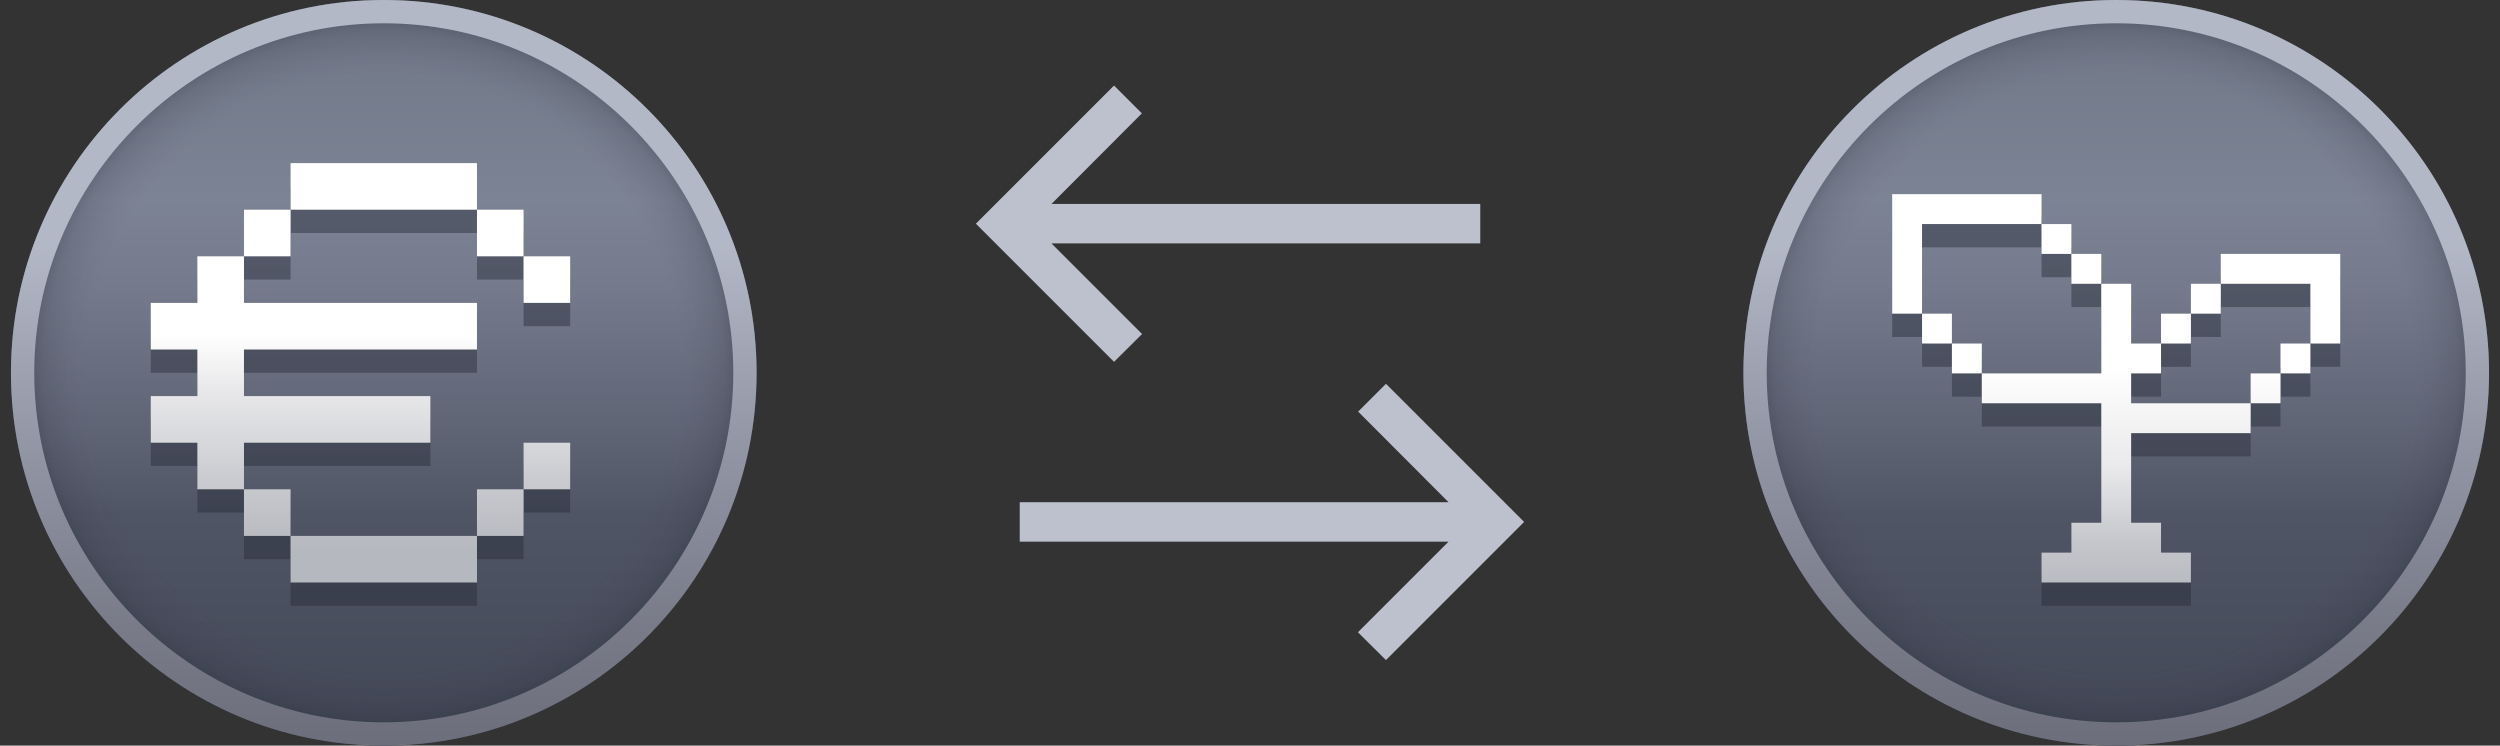 <svg width="114" height="34" viewBox="0 0 114 34" fill="none" xmlns="http://www.w3.org/2000/svg">
<rect x="0" y="0" width="114" height="34" fill="#333333" stroke="none"/>
<g clip-path="url(#clip0_3786_9949)">
<path d="M17.5 34C26.889 34 34.5 26.389 34.5 17C34.5 7.611 26.889 0 17.5 0C8.111 0 0.5 7.611 0.5 17C0.5 26.389 8.111 34 17.5 34Z" fill="url(#paint0_linear_3786_9949)"/>
<path d="M17.5 34C26.889 34 34.5 26.389 34.5 17C34.5 7.611 26.889 0 17.5 0C8.111 0 0.5 7.611 0.5 17C0.5 26.389 8.111 34 17.5 34Z" fill="url(#paint1_radial_3786_9949)"/>
<path d="M17.5 1.062C26.287 1.062 33.438 8.213 33.438 17C33.438 25.787 26.287 32.938 17.5 32.938C8.713 32.938 1.562 25.787 1.562 17C1.562 8.213 8.713 1.062 17.5 1.062ZM17.5 0C8.107 0 0.5 7.607 0.5 17C0.5 26.392 8.107 34 17.5 34C26.892 34 34.5 26.392 34.5 17C34.5 7.607 26.892 0 17.5 0Z" fill="url(#paint2_linear_3786_9949)"/>
<path d="M21.75 27.625V25.5H13.25V27.625H21.75Z" fill="#272B38" fill-opacity="0.45"/>
<path d="M23.875 23.375H21.75V25.5H23.875V23.375Z" fill="#272B38" fill-opacity="0.45"/>
<path d="M13.25 23.375H11.125V25.5H13.25V23.375Z" fill="#272B38" fill-opacity="0.45"/>
<path d="M26 21.25H23.875V23.375H26V21.25Z" fill="#272B38" fill-opacity="0.45"/>
<path d="M26 12.75H23.875V14.875H26V12.75Z" fill="#272B38" fill-opacity="0.45"/>
<path d="M9 14.875H6.875V17H9V19.125H6.875V21.25H9V23.375H11.125V21.25H19.625V19.125H11.125V17H21.75V14.875H11.125V12.75H9V14.875Z" fill="#272B38" fill-opacity="0.45"/>
<path d="M23.875 10.625H21.75V12.75H23.875V10.625Z" fill="#272B38" fill-opacity="0.45"/>
<path d="M13.25 10.625H11.125V12.75H13.25V10.625Z" fill="#272B38" fill-opacity="0.45"/>
<path d="M13.25 8.5V10.625H21.75V8.5H13.25Z" fill="#272B38" fill-opacity="0.45"/>
<path d="M21.75 26.562V24.438H13.25V26.562H21.75Z" fill="url(#paint3_linear_3786_9949)"/>
<path d="M23.875 22.312H21.75V24.438H23.875V22.312Z" fill="url(#paint4_linear_3786_9949)"/>
<path d="M13.25 22.312H11.125V24.438H13.25V22.312Z" fill="url(#paint5_linear_3786_9949)"/>
<path d="M26 20.188H23.875V22.312H26V20.188Z" fill="url(#paint6_linear_3786_9949)"/>
<path d="M26 11.688H23.875V13.812H26V11.688Z" fill="url(#paint7_linear_3786_9949)"/>
<path d="M9 13.812H6.875V15.938H9V18.062H6.875V20.188H9V22.312H11.125V20.188H19.625V18.062H11.125V15.938H21.75V13.812H11.125V11.688H9V13.812Z" fill="url(#paint8_linear_3786_9949)"/>
<path d="M23.875 9.562H21.75V11.688H23.875V9.562Z" fill="url(#paint9_linear_3786_9949)"/>
<path d="M13.25 9.562H11.125V11.688H13.25V9.562Z" fill="url(#paint10_linear_3786_9949)"/>
<path d="M13.25 7.438V9.562H21.75V7.438H13.25Z" fill="url(#paint11_linear_3786_9949)"/>
</g>
<path d="M50.8 3.9L52.069 5.169L47.947 9.3H67.5V11.1H47.947L52.078 15.231L50.8 16.5L44.5 10.2L50.8 3.9Z" fill="#BDC1CE"/>
<path d="M63.2 17.5L61.931 18.769L66.053 22.9H46.5V24.7H66.053L61.922 28.831L63.2 30.1L69.5 23.8L63.2 17.5Z" fill="#BDC1CE"/>
<g clip-path="url(#clip1_3786_9949)">
<path d="M96.5 34C105.889 34 113.5 26.389 113.5 17C113.5 7.611 105.889 0 96.5 0C87.111 0 79.5 7.611 79.5 17C79.5 26.389 87.111 34 96.5 34Z" fill="url(#paint12_linear_3786_9949)"/>
<path d="M96.5 34C105.889 34 113.5 26.389 113.5 17C113.5 7.611 105.889 0 96.5 0C87.111 0 79.5 7.611 79.5 17C79.5 26.389 87.111 34 96.5 34Z" fill="url(#paint13_radial_3786_9949)"/>
<path d="M96.5 1.062C105.287 1.062 112.438 8.213 112.438 17C112.438 25.787 105.287 32.938 96.5 32.938C87.713 32.938 80.562 25.787 80.562 17C80.562 8.213 87.713 1.062 96.5 1.062ZM96.5 0C87.108 0 79.5 7.607 79.5 17C79.5 26.392 87.108 34 96.5 34C105.893 34 113.5 26.392 113.5 17C113.5 7.607 105.893 0 96.5 0Z" fill="url(#paint14_linear_3786_9949)"/>
<path d="M97.18 19.452V18.09H98.543V16.728H97.18V14.003H95.818V18.09H90.37V19.452H95.818V24.901H94.456V26.263H93.094V27.625H99.905V26.263H98.543V24.901H97.18V20.814H102.629V19.452H97.18Z" fill="#272B38" fill-opacity="0.45"/>
<path d="M103.991 18.09H102.629L102.629 19.452L103.991 19.452V18.09Z" fill="#272B38" fill-opacity="0.45"/>
<path d="M105.353 16.727H103.991V18.089H105.353V16.727Z" fill="#272B38" fill-opacity="0.45"/>
<path d="M90.37 16.727H89.007V18.089L90.37 18.09L90.37 16.727Z" fill="#272B38" fill-opacity="0.45"/>
<path d="M99.905 15.365H98.543L98.543 16.728L99.905 16.727V15.365Z" fill="#272B38" fill-opacity="0.45"/>
<path d="M89.007 15.365H87.645V16.727H89.007V15.365Z" fill="#272B38" fill-opacity="0.45"/>
<path d="M101.267 14.003H99.905V15.365L101.267 15.366V14.003Z" fill="#272B38" fill-opacity="0.45"/>
<path d="M101.267 12.641V14.003L105.353 14.003L105.353 16.727H106.716V12.641H101.267Z" fill="#272B38" fill-opacity="0.45"/>
<path d="M95.818 12.641H94.456V14.003L95.818 14.003L95.818 12.641Z" fill="#272B38" fill-opacity="0.45"/>
<path d="M87.645 11.279H93.094V9.916H86.283V15.365L87.645 15.365V11.279Z" fill="#272B38" fill-opacity="0.45"/>
<path d="M94.456 11.279H93.094V12.641H94.456V11.279Z" fill="#272B38" fill-opacity="0.45"/>
<path d="M97.18 18.389V17.027H98.543V15.665H97.18V12.941H95.818V17.027H90.37V18.389H95.818V23.838H94.456V25.2H93.094V26.562H99.905V25.2H98.543V23.838H97.18V19.752H102.629V18.389H97.18Z" fill="url(#paint15_linear_3786_9949)"/>
<path d="M103.991 17.027H102.629L102.629 18.389L103.991 18.39V17.027Z" fill="url(#paint16_linear_3786_9949)"/>
<path d="M105.353 15.665H103.991V17.027H105.353V15.665Z" fill="url(#paint17_linear_3786_9949)"/>
<path d="M90.37 15.665H89.007V17.027L90.37 17.027L90.37 15.665Z" fill="url(#paint18_linear_3786_9949)"/>
<path d="M99.905 14.303H98.543L98.543 15.665L99.905 15.665V14.303Z" fill="url(#paint19_linear_3786_9949)"/>
<path d="M89.007 14.303H87.645V15.665H89.007V14.303Z" fill="url(#paint20_linear_3786_9949)"/>
<path d="M101.267 12.941H99.905V14.303L101.267 14.303V12.941Z" fill="url(#paint21_linear_3786_9949)"/>
<path d="M101.267 11.578V12.941L105.353 12.941L105.353 15.665H106.716V11.578H101.267Z" fill="url(#paint22_linear_3786_9949)"/>
<path d="M95.818 11.578H94.456V12.941L95.818 12.941L95.818 11.578Z" fill="url(#paint23_linear_3786_9949)"/>
<path d="M87.645 10.216H93.094V8.854H86.283V14.303L87.645 14.303V10.216Z" fill="url(#paint24_linear_3786_9949)"/>
<path d="M94.456 10.217H93.094V11.579H94.456V10.217Z" fill="url(#paint25_linear_3786_9949)"/>
</g>
<defs>
<linearGradient id="paint0_linear_3786_9949" x1="17.5" y1="34" x2="17.5" y2="0" gradientUnits="userSpaceOnUse">
<stop stop-color="#424756"/>
<stop offset="0.31" stop-color="#505565"/>
<stop offset="0.42" stop-color="#5F6475"/>
<stop offset="0.61" stop-color="#747A8B"/>
<stop offset="0.73" stop-color="#7C8394"/>
<stop offset="0.88" stop-color="#757C8C"/>
<stop offset="1" stop-color="#6E7484"/>
</linearGradient>
<radialGradient id="paint1_radial_3786_9949" cx="0" cy="0" r="1" gradientUnits="userSpaceOnUse" gradientTransform="translate(17.5 17) rotate(90) scale(17)">
<stop offset="0.802" stop-color="#272B38" stop-opacity="0"/>
<stop offset="0.848" stop-color="#272B38" stop-opacity="0.042"/>
<stop offset="0.883" stop-color="#272B38" stop-opacity="0.095"/>
<stop offset="0.914" stop-color="#272B38" stop-opacity="0.15"/>
<stop offset="0.957" stop-color="#272B38" stop-opacity="0.34"/>
</radialGradient>
<linearGradient id="paint2_linear_3786_9949" x1="17.5" y1="34" x2="17.5" y2="0" gradientUnits="userSpaceOnUse">
<stop stop-color="#6D6E7C"/>
<stop offset="0.17" stop-color="#7A7C8A"/>
<stop offset="0.51" stop-color="#9EA2B1"/>
<stop offset="0.67" stop-color="#B3B8C7"/>
</linearGradient>
<linearGradient id="paint3_linear_3786_9949" x1="16.438" y1="8.5" x2="16.438" y2="25.323" gradientUnits="userSpaceOnUse">
<stop offset="0.4" stop-color="white"/>
<stop offset="0.54" stop-color="#EAEAEC"/>
<stop offset="0.84" stop-color="#C4C6CB"/>
<stop offset="0.99" stop-color="#B6B8BF"/>
</linearGradient>
<linearGradient id="paint4_linear_3786_9949" x1="16.438" y1="8.5" x2="16.438" y2="25.323" gradientUnits="userSpaceOnUse">
<stop offset="0.4" stop-color="white"/>
<stop offset="0.54" stop-color="#EAEAEC"/>
<stop offset="0.84" stop-color="#C4C6CB"/>
<stop offset="0.99" stop-color="#B6B8BF"/>
</linearGradient>
<linearGradient id="paint5_linear_3786_9949" x1="16.438" y1="8.5" x2="16.438" y2="25.323" gradientUnits="userSpaceOnUse">
<stop offset="0.4" stop-color="white"/>
<stop offset="0.54" stop-color="#EAEAEC"/>
<stop offset="0.84" stop-color="#C4C6CB"/>
<stop offset="0.99" stop-color="#B6B8BF"/>
</linearGradient>
<linearGradient id="paint6_linear_3786_9949" x1="16.438" y1="8.5" x2="16.438" y2="25.323" gradientUnits="userSpaceOnUse">
<stop offset="0.4" stop-color="white"/>
<stop offset="0.54" stop-color="#EAEAEC"/>
<stop offset="0.84" stop-color="#C4C6CB"/>
<stop offset="0.99" stop-color="#B6B8BF"/>
</linearGradient>
<linearGradient id="paint7_linear_3786_9949" x1="16.438" y1="8.5" x2="16.438" y2="25.323" gradientUnits="userSpaceOnUse">
<stop offset="0.4" stop-color="white"/>
<stop offset="0.54" stop-color="#EAEAEC"/>
<stop offset="0.84" stop-color="#C4C6CB"/>
<stop offset="0.99" stop-color="#B6B8BF"/>
</linearGradient>
<linearGradient id="paint8_linear_3786_9949" x1="16.438" y1="8.5" x2="16.438" y2="25.323" gradientUnits="userSpaceOnUse">
<stop offset="0.4" stop-color="white"/>
<stop offset="0.54" stop-color="#EAEAEC"/>
<stop offset="0.84" stop-color="#C4C6CB"/>
<stop offset="0.99" stop-color="#B6B8BF"/>
</linearGradient>
<linearGradient id="paint9_linear_3786_9949" x1="16.438" y1="8.5" x2="16.438" y2="25.323" gradientUnits="userSpaceOnUse">
<stop offset="0.4" stop-color="white"/>
<stop offset="0.54" stop-color="#EAEAEC"/>
<stop offset="0.84" stop-color="#C4C6CB"/>
<stop offset="0.99" stop-color="#B6B8BF"/>
</linearGradient>
<linearGradient id="paint10_linear_3786_9949" x1="16.438" y1="8.5" x2="16.438" y2="25.323" gradientUnits="userSpaceOnUse">
<stop offset="0.4" stop-color="white"/>
<stop offset="0.54" stop-color="#EAEAEC"/>
<stop offset="0.84" stop-color="#C4C6CB"/>
<stop offset="0.99" stop-color="#B6B8BF"/>
</linearGradient>
<linearGradient id="paint11_linear_3786_9949" x1="16.438" y1="8.5" x2="16.438" y2="25.323" gradientUnits="userSpaceOnUse">
<stop offset="0.4" stop-color="white"/>
<stop offset="0.54" stop-color="#EAEAEC"/>
<stop offset="0.84" stop-color="#C4C6CB"/>
<stop offset="0.99" stop-color="#B6B8BF"/>
</linearGradient>
<linearGradient id="paint12_linear_3786_9949" x1="96.5" y1="34" x2="96.5" y2="0" gradientUnits="userSpaceOnUse">
<stop stop-color="#424756"/>
<stop offset="0.31" stop-color="#505565"/>
<stop offset="0.42" stop-color="#5F6475"/>
<stop offset="0.61" stop-color="#747A8B"/>
<stop offset="0.73" stop-color="#7C8394"/>
<stop offset="0.88" stop-color="#757C8C"/>
<stop offset="1" stop-color="#6E7484"/>
</linearGradient>
<radialGradient id="paint13_radial_3786_9949" cx="0" cy="0" r="1" gradientUnits="userSpaceOnUse" gradientTransform="translate(96.5 17) rotate(90) scale(17)">
<stop offset="0.802" stop-color="#272B38" stop-opacity="0"/>
<stop offset="0.848" stop-color="#272B38" stop-opacity="0.042"/>
<stop offset="0.883" stop-color="#272B38" stop-opacity="0.095"/>
<stop offset="0.914" stop-color="#272B38" stop-opacity="0.15"/>
<stop offset="0.957" stop-color="#272B38" stop-opacity="0.34"/>
</radialGradient>
<linearGradient id="paint14_linear_3786_9949" x1="96.5" y1="34" x2="96.5" y2="0" gradientUnits="userSpaceOnUse">
<stop stop-color="#6D6E7C"/>
<stop offset="0.17" stop-color="#7A7C8A"/>
<stop offset="0.51" stop-color="#9EA2B1"/>
<stop offset="0.67" stop-color="#B3B8C7"/>
</linearGradient>
<linearGradient id="paint15_linear_3786_9949" x1="96.499" y1="9.479" x2="96.499" y2="27.444" gradientUnits="userSpaceOnUse">
<stop offset="0.4" stop-color="white"/>
<stop offset="0.655" stop-color="#EAEAEC"/>
<stop offset="0.85" stop-color="#C4C6CB"/>
<stop offset="0.99" stop-color="#B6B8BF"/>
</linearGradient>
<linearGradient id="paint16_linear_3786_9949" x1="96.499" y1="9.479" x2="96.499" y2="27.444" gradientUnits="userSpaceOnUse">
<stop offset="0.4" stop-color="white"/>
<stop offset="0.655" stop-color="#EAEAEC"/>
<stop offset="0.85" stop-color="#C4C6CB"/>
<stop offset="0.99" stop-color="#B6B8BF"/>
</linearGradient>
<linearGradient id="paint17_linear_3786_9949" x1="96.499" y1="9.479" x2="96.499" y2="27.444" gradientUnits="userSpaceOnUse">
<stop offset="0.4" stop-color="white"/>
<stop offset="0.655" stop-color="#EAEAEC"/>
<stop offset="0.85" stop-color="#C4C6CB"/>
<stop offset="0.99" stop-color="#B6B8BF"/>
</linearGradient>
<linearGradient id="paint18_linear_3786_9949" x1="96.499" y1="9.479" x2="96.499" y2="27.444" gradientUnits="userSpaceOnUse">
<stop offset="0.4" stop-color="white"/>
<stop offset="0.655" stop-color="#EAEAEC"/>
<stop offset="0.85" stop-color="#C4C6CB"/>
<stop offset="0.99" stop-color="#B6B8BF"/>
</linearGradient>
<linearGradient id="paint19_linear_3786_9949" x1="96.499" y1="9.479" x2="96.499" y2="27.444" gradientUnits="userSpaceOnUse">
<stop offset="0.4" stop-color="white"/>
<stop offset="0.655" stop-color="#EAEAEC"/>
<stop offset="0.85" stop-color="#C4C6CB"/>
<stop offset="0.99" stop-color="#B6B8BF"/>
</linearGradient>
<linearGradient id="paint20_linear_3786_9949" x1="96.499" y1="9.479" x2="96.499" y2="27.444" gradientUnits="userSpaceOnUse">
<stop offset="0.4" stop-color="white"/>
<stop offset="0.655" stop-color="#EAEAEC"/>
<stop offset="0.85" stop-color="#C4C6CB"/>
<stop offset="0.99" stop-color="#B6B8BF"/>
</linearGradient>
<linearGradient id="paint21_linear_3786_9949" x1="96.499" y1="9.479" x2="96.499" y2="27.444" gradientUnits="userSpaceOnUse">
<stop offset="0.4" stop-color="white"/>
<stop offset="0.655" stop-color="#EAEAEC"/>
<stop offset="0.85" stop-color="#C4C6CB"/>
<stop offset="0.99" stop-color="#B6B8BF"/>
</linearGradient>
<linearGradient id="paint22_linear_3786_9949" x1="96.499" y1="9.479" x2="96.499" y2="27.444" gradientUnits="userSpaceOnUse">
<stop offset="0.4" stop-color="white"/>
<stop offset="0.655" stop-color="#EAEAEC"/>
<stop offset="0.85" stop-color="#C4C6CB"/>
<stop offset="0.99" stop-color="#B6B8BF"/>
</linearGradient>
<linearGradient id="paint23_linear_3786_9949" x1="96.499" y1="9.479" x2="96.499" y2="27.444" gradientUnits="userSpaceOnUse">
<stop offset="0.4" stop-color="white"/>
<stop offset="0.655" stop-color="#EAEAEC"/>
<stop offset="0.85" stop-color="#C4C6CB"/>
<stop offset="0.99" stop-color="#B6B8BF"/>
</linearGradient>
<linearGradient id="paint24_linear_3786_9949" x1="96.499" y1="9.479" x2="96.499" y2="27.444" gradientUnits="userSpaceOnUse">
<stop offset="0.4" stop-color="white"/>
<stop offset="0.655" stop-color="#EAEAEC"/>
<stop offset="0.85" stop-color="#C4C6CB"/>
<stop offset="0.99" stop-color="#B6B8BF"/>
</linearGradient>
<linearGradient id="paint25_linear_3786_9949" x1="96.499" y1="9.479" x2="96.499" y2="27.444" gradientUnits="userSpaceOnUse">
<stop offset="0.4" stop-color="white"/>
<stop offset="0.655" stop-color="#EAEAEC"/>
<stop offset="0.85" stop-color="#C4C6CB"/>
<stop offset="0.99" stop-color="#B6B8BF"/>
</linearGradient>
<clipPath id="clip0_3786_9949">
<rect width="34" height="34" fill="white" transform="translate(0.5)"/>
</clipPath>
<clipPath id="clip1_3786_9949">
<rect width="34" height="34" fill="white" transform="translate(79.5)"/>
</clipPath>
</defs>
</svg>
